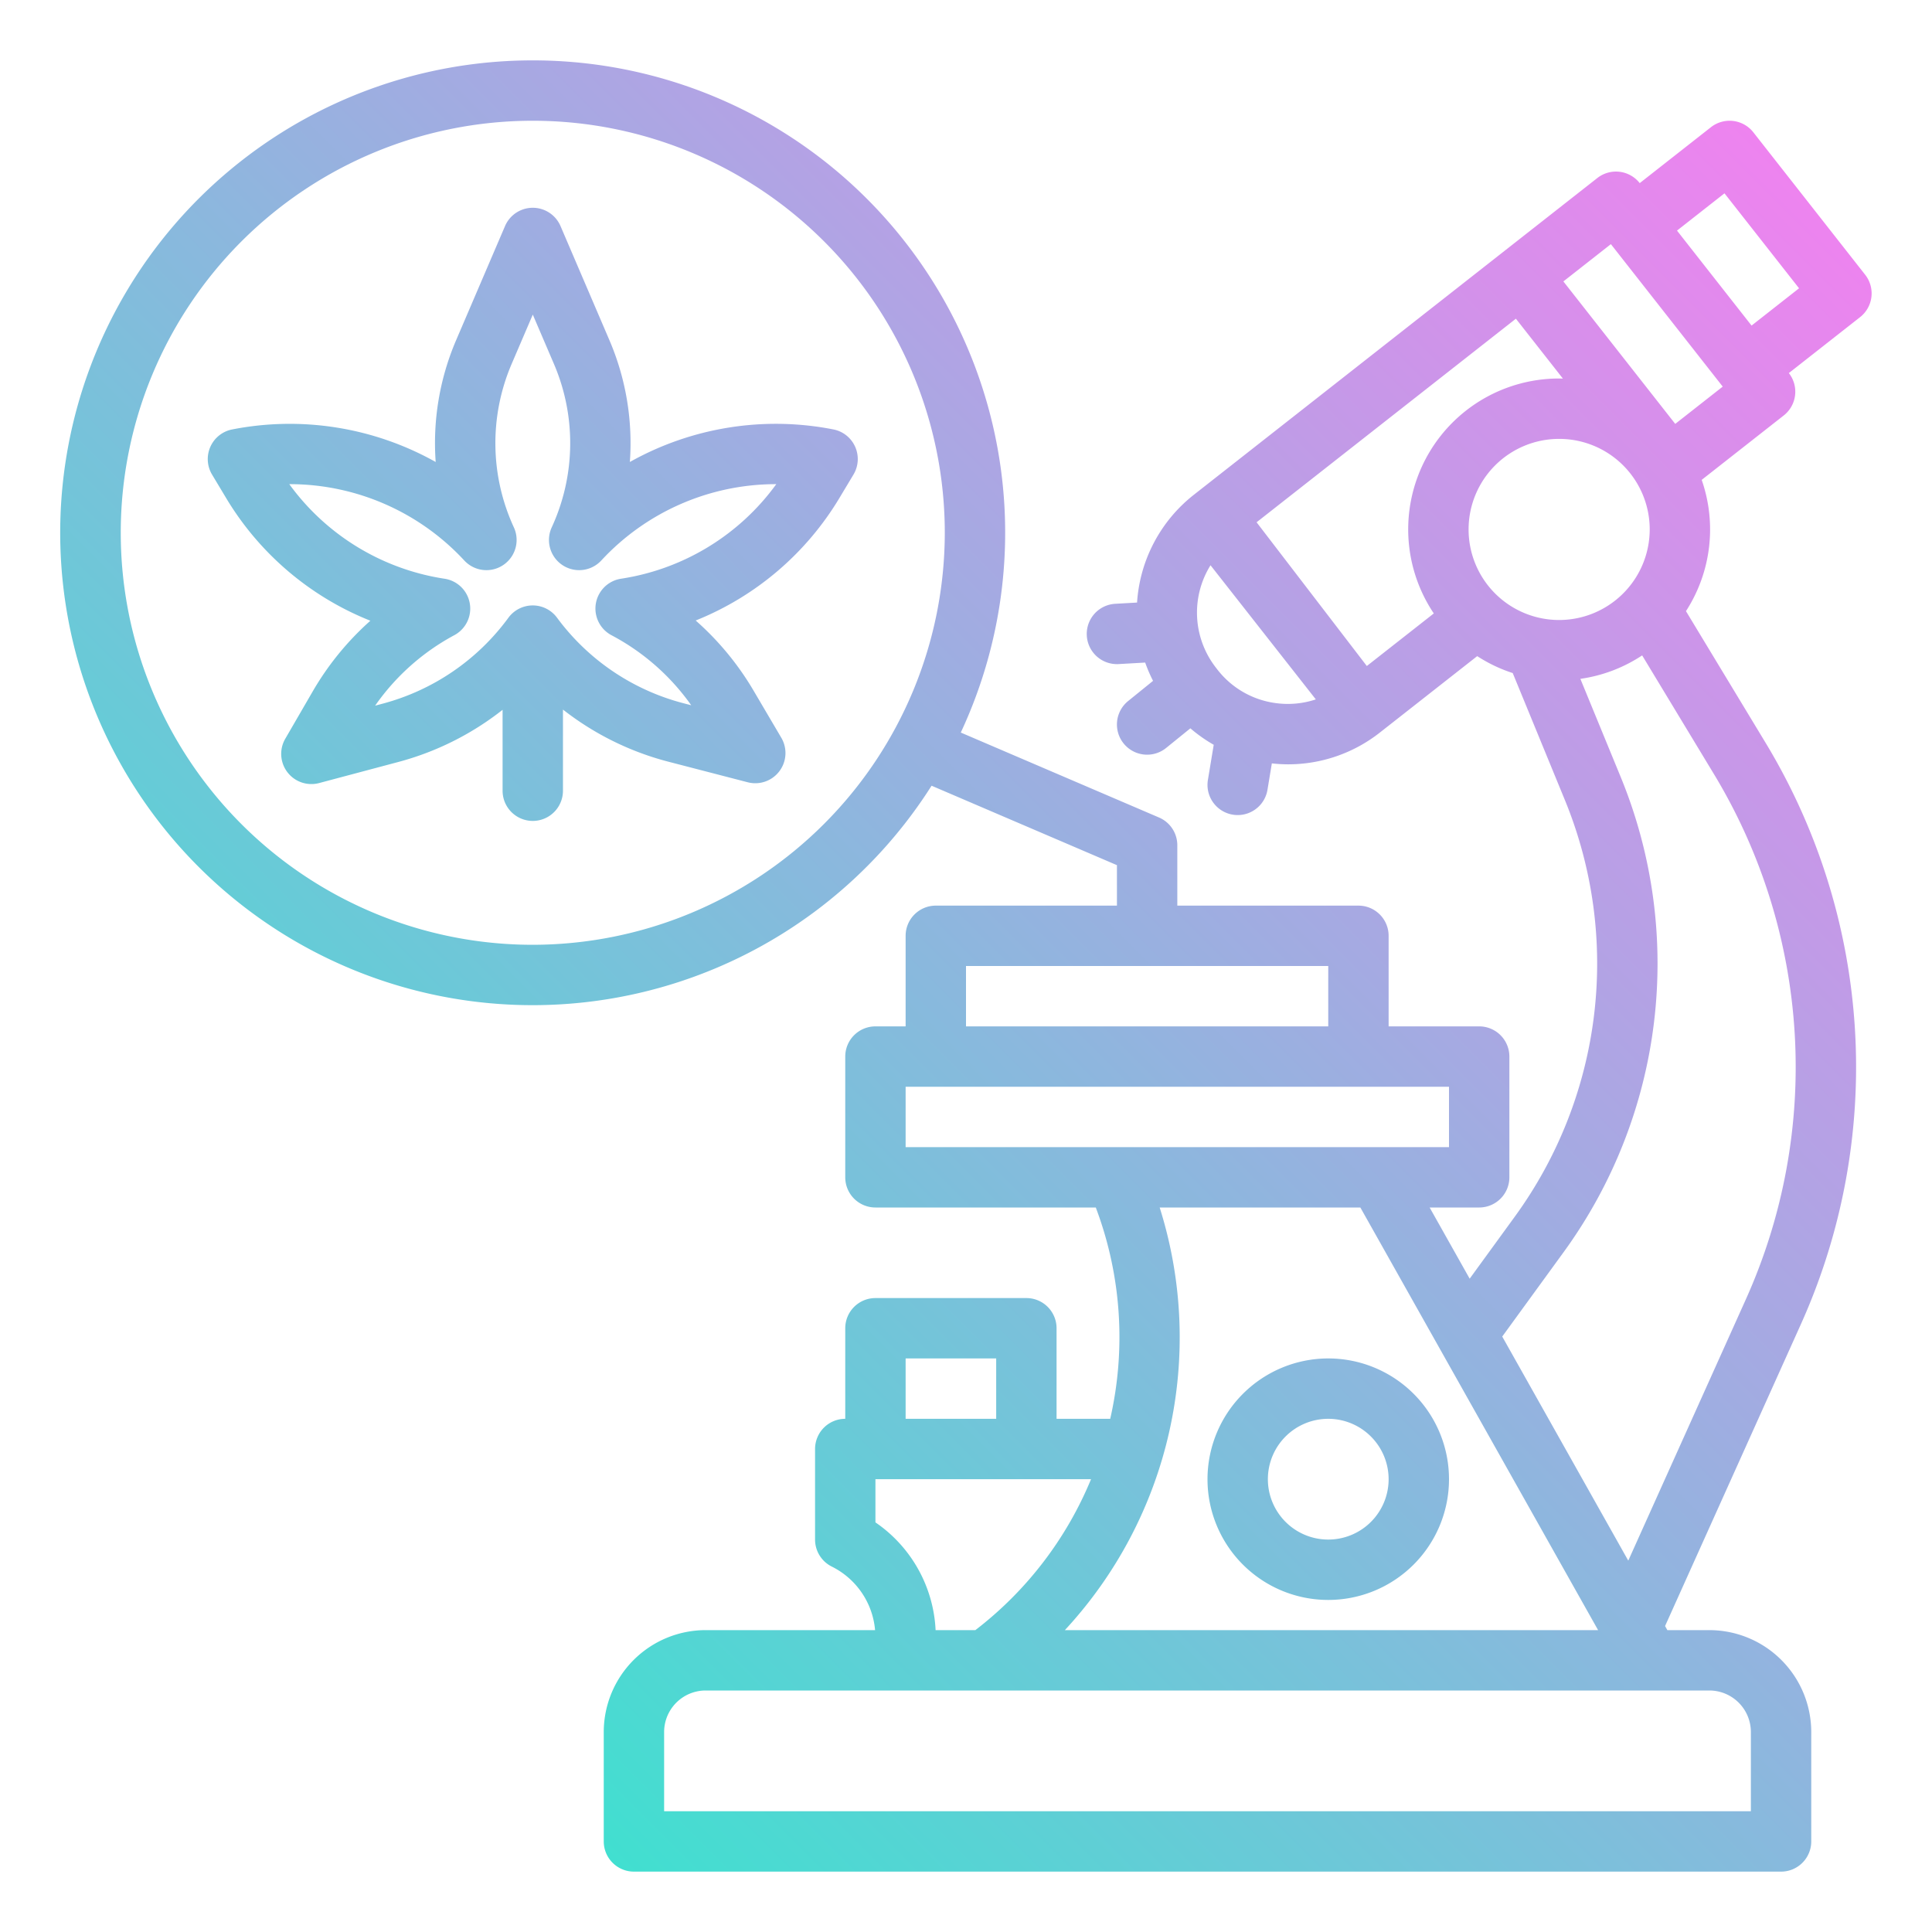 <?xml version="1.0"?>
<svg xmlns="http://www.w3.org/2000/svg" xmlns:xlink="http://www.w3.org/1999/xlink" viewBox="0 0 512 512" width="512" height="512"><defs><linearGradient id="linear-gradient" x1="103.526" y1="434.84" x2="484.02" y2="54.346" gradientUnits="userSpaceOnUse"><stop offset="0" stop-color="#41dfd0"/><stop offset="1" stop-color="#ee83ef"/></linearGradient></defs><g id="gradient"><path d="M166.919,122.431a69.2,69.2,0,0,0-5.4-32.241L148.543,59.912a8,8,0,0,0-14.706,0L120.861,90.19a69.211,69.211,0,0,0-5.4,32.241A79.1,79.1,0,0,0,61.5,113.813,8,8,0,0,0,56.2,125.774l3.677,6.129A78.422,78.422,0,0,0,98.152,164.5a76.327,76.327,0,0,0-15.284,18.737L75.6,195.774a8,8,0,0,0,8.98,11.742l21.037-5.6a76.476,76.476,0,0,0,27.573-13.808v21.443a8,8,0,0,0,16,0V188.044a76.484,76.484,0,0,0,27.884,13.8l21.073,5.465a8,8,0,0,0,8.905-11.8L199.7,183.019a76.319,76.319,0,0,0-15.336-18.579A78.429,78.429,0,0,0,222.5,131.9l3.678-6.13a8,8,0,0,0-5.291-11.961A79.088,79.088,0,0,0,166.919,122.431Zm-2.342,30.936a8,8,0,0,0-2.52,14.979A60.422,60.422,0,0,1,183.182,186.9l-2.092-.543A60.605,60.605,0,0,1,147.621,163.7a8,8,0,0,0-6.441-3.255h-.014a8,8,0,0,0-6.443,3.278A60.624,60.624,0,0,1,101.5,186.454l-2.087.556a60.412,60.412,0,0,1,20.992-18.683,8,8,0,0,0-2.572-14.954,62.481,62.481,0,0,1-41.17-25.068h.1a63.079,63.079,0,0,1,46.258,20.209,8,8,0,0,0,13.151-8.768,53.293,53.293,0,0,1-.6-43.253l5.623-13.121,5.623,13.121a53.289,53.289,0,0,1-.6,43.253,8,8,0,0,0,13.151,8.768,63.071,63.071,0,0,1,46.258-20.209h.1A62.478,62.478,0,0,1,164.577,153.367ZM141.19,16A125.19,125.19,0,1,0,246.877,208.222L296,229.275V240H248a8,8,0,0,0-8,8v24h-8a8,8,0,0,0-8,8v32a8,8,0,0,0,8,8h58.4l.3.821A97.205,97.205,0,0,1,294.219,376H280V352a8,8,0,0,0-8-8H232a8,8,0,0,0-8,8v24a8,8,0,0,0-8,8v24a8,8,0,0,0,4.422,7.155A20.808,20.808,0,0,1,231.906,432H187a27.03,27.03,0,0,0-27,27v29a8,8,0,0,0,8,8H472a8,8,0,0,0,8-8V459a27.03,27.03,0,0,0-27-27H441.869l-.609-1.083,36-80a165.993,165.993,0,0,0-9.337-154.028l-21.077-34.849c-.016-.027-.035-.05-.051-.076a39.864,39.864,0,0,0,4.17-34.792L472.71,110.1a8,8,0,0,0,1.352-11.232h0L492.94,84.047a8,8,0,0,0,1.352-11.232L464.652,35.06a8,8,0,0,0-11.233-1.352l-18.877,14.82a8,8,0,0,0-11.232-1.353L316.554,130.986l-.211.166a39.569,39.569,0,0,0-15.01,28.531l-5.789.33A8,8,0,0,0,295.993,176c.153,0,.308,0,.463-.013l7.03-.4a39.162,39.162,0,0,0,2.085,4.847l-6.606,5.35a8,8,0,0,0,10.07,12.434l6.428-5.206a39.2,39.2,0,0,0,6.187,4.365l-1.543,9.318a8,8,0,1,0,15.786,2.612l1.159-7a40.062,40.062,0,0,0,4.295.248,39.315,39.315,0,0,0,24.391-8.468l25.738-20.207a39.827,39.827,0,0,0,9.412,4.489l13.826,33.658A114,114,0,0,1,401.46,322.391l-11.98,16.473L378.869,320H392a8,8,0,0,0,8-8V280a8,8,0,0,0-8-8H368V248a8,8,0,0,0-8-8H312V224a8,8,0,0,0-4.849-7.353l-52.534-22.515A125.159,125.159,0,0,0,141.19,16ZM240,360h24v16H240Zm-8,32h57.137a97.14,97.14,0,0,1-30.657,40H247.943A36.674,36.674,0,0,0,232,403.446Zm221,56a11.013,11.013,0,0,1,11,11v21H176V459a11.013,11.013,0,0,1,11-11Zm4.007-396.768L476.768,76.4l-12.585,9.881-19.761-25.17ZM426.9,64.7l29.641,37.755-12.586,9.881L414.312,74.58ZM338.3,186.357a23.474,23.474,0,0,1-15.8-9.071l-.435-.566A23.734,23.734,0,0,1,320.8,149.8l27.907,35.547A23.541,23.541,0,0,1,338.3,186.357Zm41.672-23.791L362.222,176.5l-29.215-38.09,68.72-53.951,12.461,15.873c-.333-.008-.663-.025-1-.025a39.98,39.98,0,0,0-33.218,62.258Zm33.218,1.742a24,24,0,1,1,24-24A24.027,24.027,0,0,1,413.19,164.308ZM414.4,331.8a130,130,0,0,0,15.114-125.859l-10.7-26.039a39.733,39.733,0,0,0,16.374-6.214l19.039,31.48a149.993,149.993,0,0,1,8.437,139.183l-31.156,69.236-33.4-59.386ZM423.511,432H282.2a114.127,114.127,0,0,0,25.124-112h53.186ZM384,288v16H240V288Zm-32-32v16H256V256Zm-210.81-5.62A109.19,109.19,0,1,1,250.38,141.19,109.313,109.313,0,0,1,141.19,250.38ZM320,392a32,32,0,1,0,32-32A32.036,32.036,0,0,0,320,392Zm48,0a16,16,0,1,1-16-16A16.019,16.019,0,0,1,368,392Z" style="fill:url(#linear-gradient)"/></g></svg>
